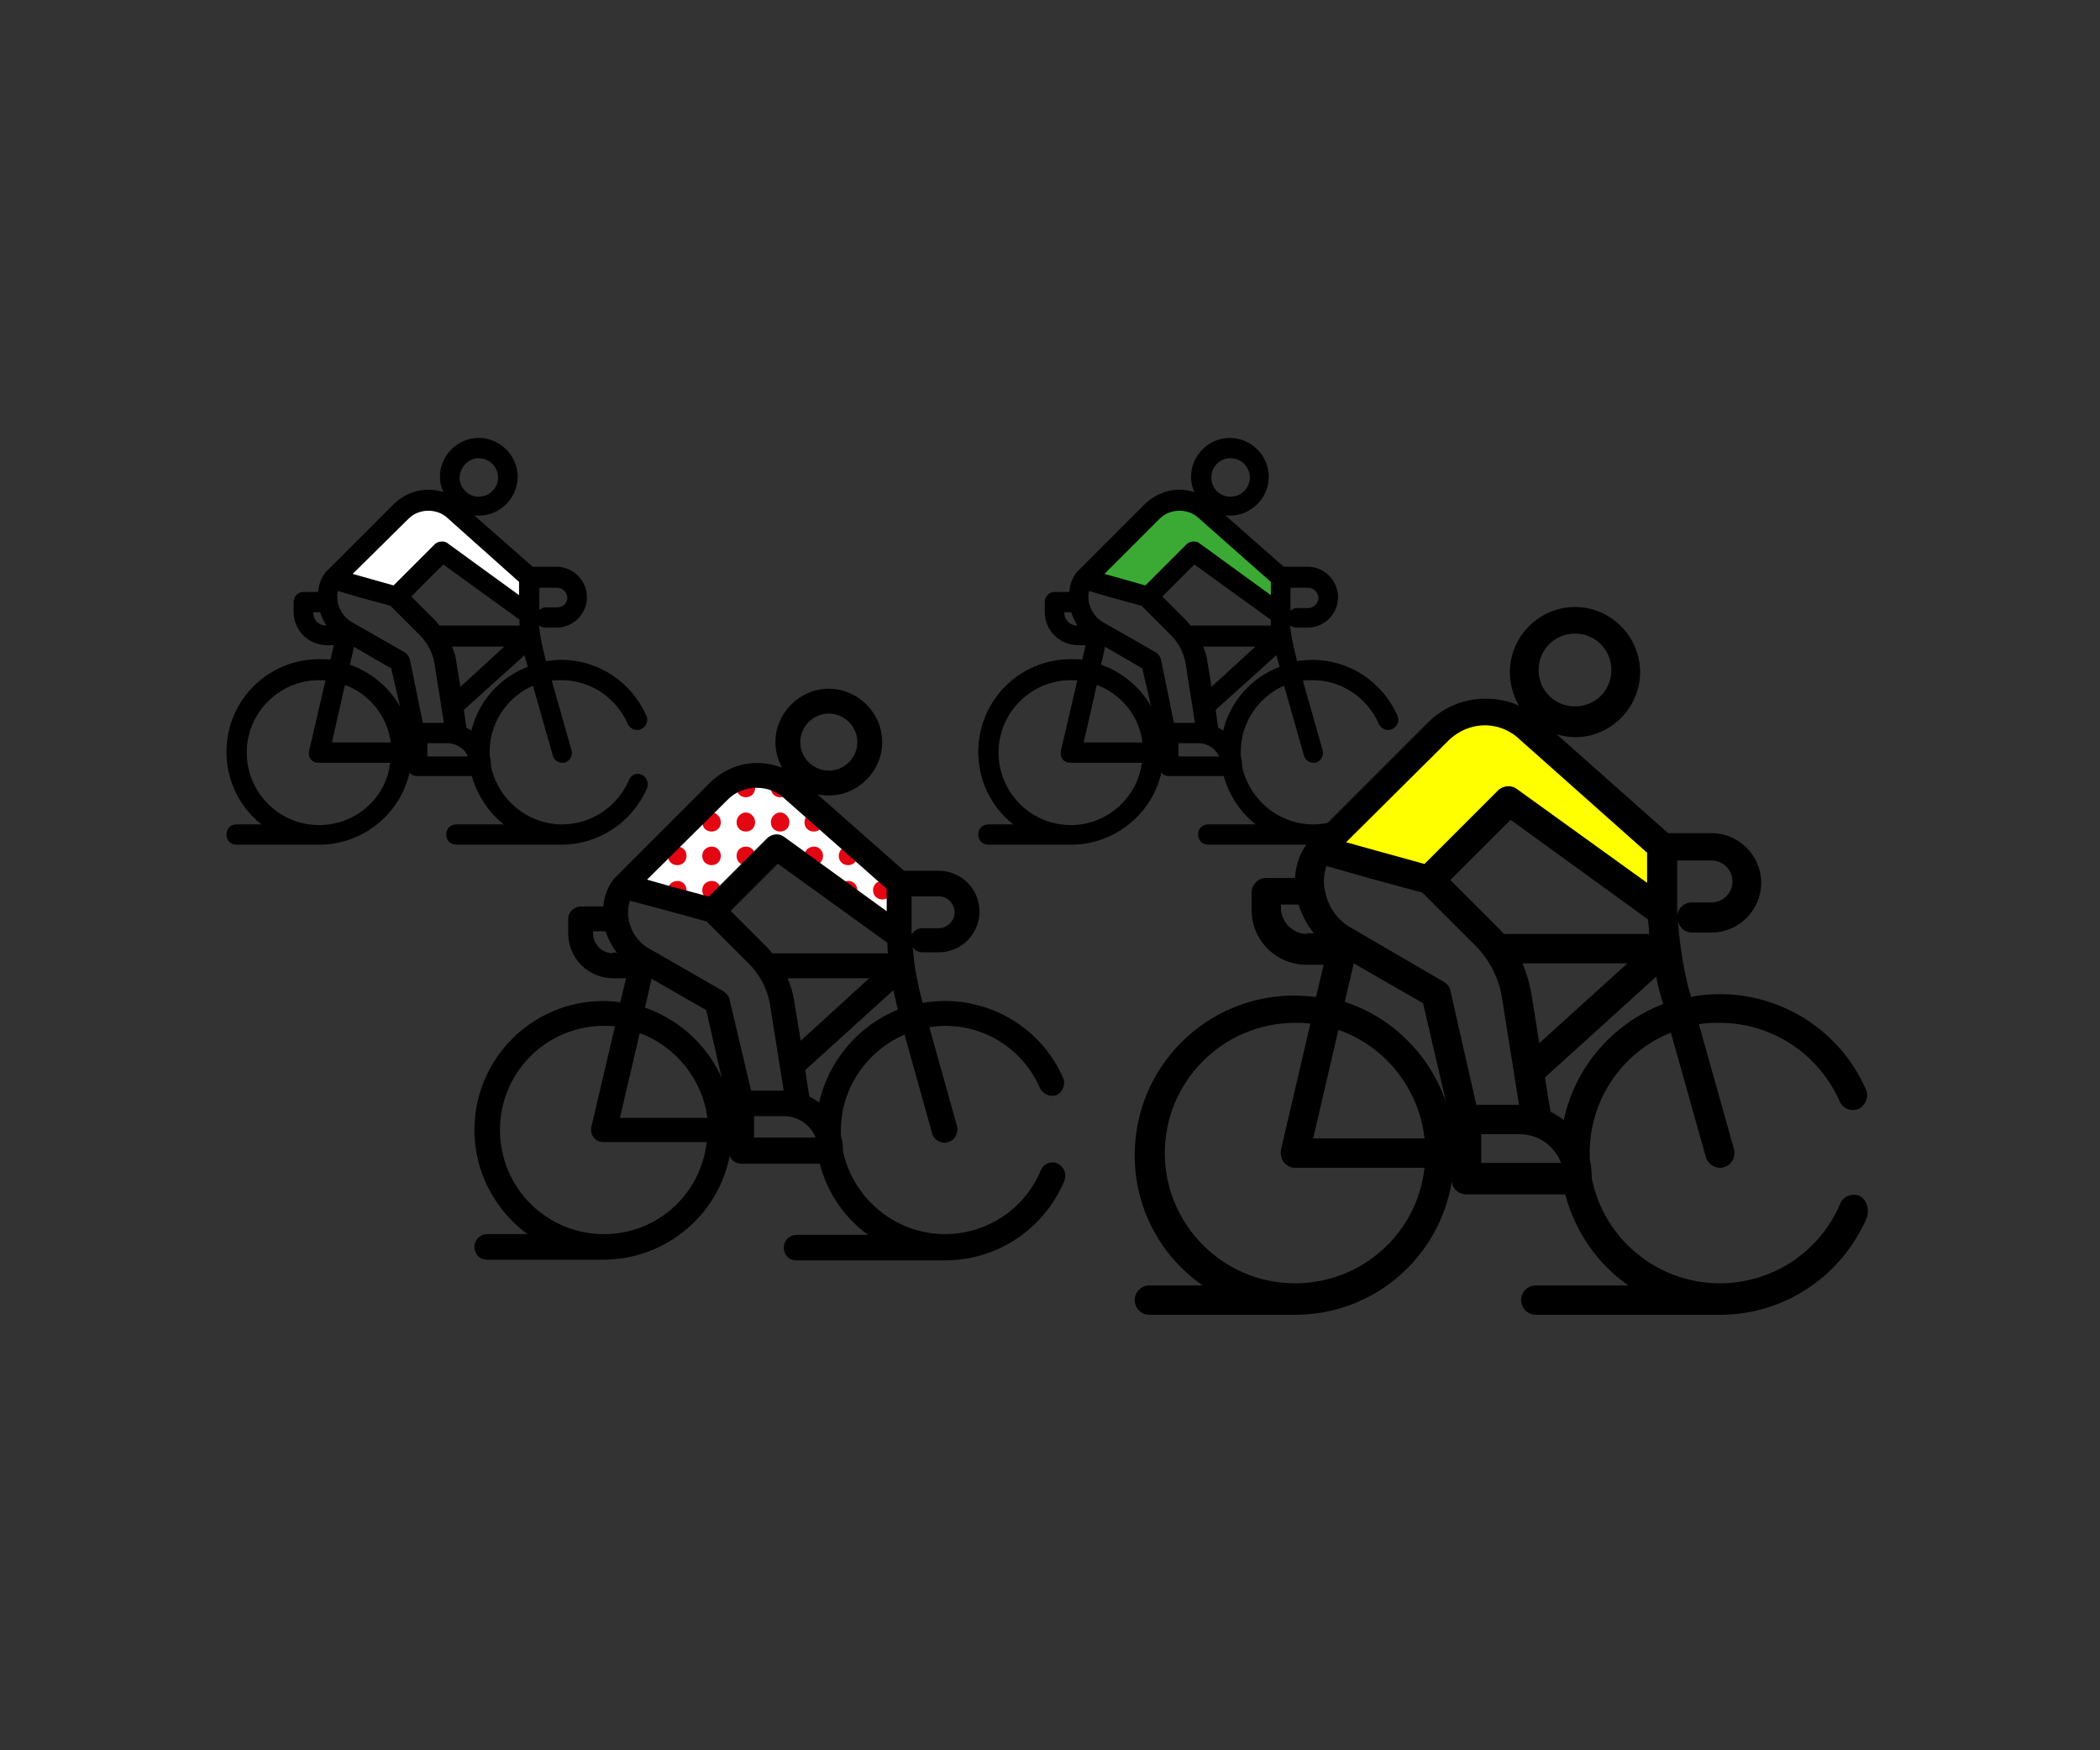 <?xml version="1.0" encoding="utf-8"?>
<!-- Generator: Adobe Illustrator 27.2.0, SVG Export Plug-In . SVG Version: 6.00 Build 0)  -->
<svg version="1.1" xmlns="http://www.w3.org/2000/svg" xmlns:xlink="http://www.w3.org/1999/xlink" x="0px" y="0px"
	 viewBox="0 0 300 250" style="enable-background:new 0 0 300 250;" xml:space="preserve">
<rect x="0" y="0" width="300" height="250" fill="#333333" stroke="none"/>
<style type="text/css">
	.st0{clip-path:url(#SVGID_00000055697992074046954870000001634383495542739096_);fill:#3AAA35;}
	.st1{fill:none;stroke:#000000;stroke-width:0.5;stroke-miterlimit:10;}
	.st2{clip-path:url(#SVGID_00000165943338904850413460000004707234473087266980_);fill:#FFFFFF;}
	.st3{clip-path:url(#SVGID_00000017478072445754173740000001080364894925450171_);fill:#FFFFFF;}
	.st4{clip-path:url(#SVGID_00000139981682401274514560000001943889384582123182_);fill:#E30613;}
	.st5{fill:none;stroke:#000000;stroke-width:0.25;stroke-miterlimit:10;}
	.st6{clip-path:url(#SVGID_00000072244211158363515150000008199840369731612039_);fill:#FFFF00;}
</style>
<g id="Layer_1">
</g>
<g id="_x3C_Layer_x3E_">
	<g>
		<defs>
			<path id="SVGID_1_" d="M166.8,72.1c-0.3,0.3-6.8,5.6-6.8,5.6l-4.1,4.9l-1.6,3l-4,0.7l0.5,4.1l4.4,0.7c0,0,2-0.7,2.5-0.3
				c0.5,0.3,5.9,3.3,6.4,3.5c0.5,0.2,2.5,12.5,2.5,12.8c0,0.3,1.9,2.3,2.8,2.5c0.9,0.2,6.3,0.5,6.3,0s-3.3-5.6-3.3-5.6l-0.7-6.3
				l-1-4.5l-1-1.9l-2-1.8l-1.6-1.8l-1.5-1l-0.8-1.3l5-3.6l1.5-2l7.8,4.8l4.4,3.1l0.5-5.6l-9.2-7.2l-3.6-2.6c0,0-1.4-0.1-2.5-0.1
				C167.3,71.9,166.9,72,166.8,72.1"/>
		</defs>
		<clipPath id="SVGID_00000122691382304381851470000011127068128351849877_">
			<use xlink:href="#SVGID_1_"  style="overflow:visible;"/>
		</clipPath>
		<path style="clip-path:url(#SVGID_00000122691382304381851470000011127068128351849877_);fill:#3AAA35;" d="M182.6,81.9
			c-0.3-0.2-10.5-9.4-10.9-9.7c-0.3-0.3-4.1-0.4-4.1-0.4l-6.3,3.9c0,0-7.1,6.6-6.1,6.9c1,0.3,8.7,2.5,8.7,2.5l6.3-6.6l12.8,9.1
			L182.6,81.9z"/>
	</g>
	<g>
		<defs>
			<path id="SVGID_00000062872216426252961730000000699578278848749199_" d="M166.8,72.1c-0.3,0.3-6.8,5.6-6.8,5.6l-4.1,4.9l-1.6,3
				l-4,0.7l0.5,4.1l4.4,0.7c0,0,2-0.7,2.5-0.3c0.5,0.3,5.9,3.3,6.4,3.5c0.5,0.2,2.5,12.5,2.5,12.8c0,0.3,1.9,2.3,2.8,2.5
				c0.9,0.2,6.3,0.5,6.3,0s-3.3-5.6-3.3-5.6l-0.7-6.3l-1-4.5l-1-1.9l-2-1.8l-1.6-1.8l-1.5-1l-0.8-1.3l5-3.6l1.5-2l7.8,4.8l4.4,3.1
				l0.5-5.6l-9.2-7.2l-3.6-2.6c0,0-1.4-0.1-2.5-0.1C167.3,71.9,166.9,72,166.8,72.1"/>
		</defs>
		<clipPath id="SVGID_00000154428236285385651340000014523792589118891436_">
			<use xlink:href="#SVGID_00000062872216426252961730000000699578278848749199_"  style="overflow:visible;"/>
		</clipPath>
	</g>
	<path d="M174.9,104.8c-0.3-0.3-0.7-0.5-1.1-0.7l-0.4-2.8l9.1-8.2c0.1,0.6,0.3,1.2,0.5,1.9l0.1,0.4
		C178.9,96.9,175.8,100.5,174.9,104.8 M168.1,108.3v-2.4h3.1c1.5,0,2.9,1,3.3,2.4H168.1z M165.6,94.2c-0.1-0.3-0.3-0.6-0.6-0.8
		l-7.7-4.4c-1-0.6-1.7-1.7-2-2.9c-0.1-0.7-0.1-1.4,0.1-2l3.4,1l4.4,1.2l4.3,4.3c1.1,1.1,1.8,2.5,2.1,4l1.4,8.9c0,0,0,0,0,0h-3.5
		L165.6,94.2z M157,95.1l0.7-3.1l5.7,3.3l1.9,8.1C164,99.5,160.9,96.4,157,95.1 M154.5,106.3l2-8.8c3.8,1.3,6.6,4.7,7,8.8H154.5z
		 M153,118.1c-5.9,0-10.6-4.8-10.6-10.6c0-5.9,4.8-10.6,10.6-10.6c0.4,0,0.8,0,1.2,0.1l-2.4,10.3c-0.1,0.4,0,0.7,0.2,1
		c0.2,0.3,0.6,0.4,0.9,0.4h10.5C162.9,113.9,158.4,118.1,153,118.1 M153.9,89.6c-1.2,0-2.1-0.9-2.1-2.1v-0.3h1.4
		c0.3,0.9,0.7,1.7,1.2,2.4H153.9z M165.5,73.9c0.8-0.8,1.9-1.2,3-1.2s2.2,0.4,3,1.2l10.3,9.1v2.5l-10.6-7.7
		c-0.2-0.2-0.5-0.2-0.7-0.2c-0.3,0-0.6,0.1-0.8,0.3l-6,6l-3.9-1.1l-2.5-0.7L165.5,73.9z M175.8,65.2c1.6,0,3,1.3,3,3
		c0,1.6-1.3,3-3,3s-3-1.3-3-3C172.8,66.5,174.1,65.2,175.8,65.2 M180.1,92l-7.2,6.6l-0.7-4.3c0,0,0,0,0,0c-0.1-0.8-0.4-1.5-0.7-2.2
		H180.1z M181.8,89.6H170c-0.2-0.2-0.4-0.4-0.6-0.7l-3.7-3.7l4.9-4.9l11.2,8.1C181.8,88.8,181.8,89.2,181.8,89.6 M184.1,83.7h2.8
		c0.9,0,1.7,0.8,1.7,1.7s-0.8,1.7-1.7,1.7h-1.6c-0.6,0-1.1,0.5-1.2,1.1c0-0.4,0-0.7,0-1.1V83.7z M198.9,110.9
		c-0.6-0.3-1.3,0-1.5,0.6c-1.7,3.9-5.5,6.5-9.8,6.5c-5.1,0-9.4-3.7-10.4-8.5c0,0,0,0,0-0.1c0-0.5-0.1-1-0.2-1.5c0-0.2,0-0.3,0-0.5
		c0-4.4,2.7-8.2,6.6-9.8l2.9,10.2c0.1,0.5,0.6,0.9,1.1,0.9c0.1,0,0.2,0,0.3,0c0.6-0.2,1-0.8,0.8-1.5L185.8,97
		c0.6-0.1,1.1-0.1,1.7-0.1c4.2,0,8,2.5,9.7,6.4c0.3,0.6,1,0.9,1.6,0.6c0.6-0.3,0.9-1,0.6-1.6c-2.1-4.7-6.7-7.8-11.9-7.8
		c-0.8,0-1.6,0.1-2.4,0.2l-0.1-0.4c-0.3-1.2-0.6-2.5-0.8-3.7c0,0,0,0,0,0c-0.1-0.7-0.2-1.4-0.2-2.2c0.1,0.5,0.6,1,1.2,1h1.6
		c2.2,0,4.1-1.8,4.1-4.1c0-2.2-1.8-4.1-4.1-4.1h-3.5l-9.1-8c0.5,0.1,1,0.2,1.5,0.2c2.9,0,5.3-2.4,5.3-5.3c0-2.9-2.4-5.3-5.3-5.3
		c-2.9,0-5.3,2.4-5.3,5.3c0,1,0.3,1.9,0.8,2.7c-0.8-0.4-1.8-0.6-2.7-0.6c-1.8,0-3.4,0.7-4.7,1.9l-9.7,9.7c0,0,0,0,0,0
		c0,0-0.1,0.1-0.1,0.1c0,0,0,0,0,0c0,0,0,0,0,0c-0.6,0.8-1,1.8-1,2.9h-2.3c-0.7,0-1.2,0.5-1.2,1.2v1.4c0,2.5,2,4.5,4.5,4.5h1.4
		l-0.6,2.6c-0.6-0.1-1.2-0.1-1.8-0.1c-7.2,0-13,5.8-13,13c0,4.4,2.2,8.3,5.5,10.6h-4.3c-0.7,0-1.2,0.5-1.2,1.2
		c0,0.7,0.5,1.2,1.2,1.2H153c6.4,0,11.8-4.7,12.8-10.8c0.1,0.6,0.6,1,1.2,1h8c0.8,3,2.6,5.6,5.1,7.4h-7.5c-0.7,0-1.2,0.5-1.2,1.2
		c0,0.7,0.5,1.2,1.2,1.2h15c5.2,0,9.9-3.1,12-7.9C199.8,111.9,199.5,111.2,198.9,110.9"/>
	<path class="st1" d="M174.9,104.8c-0.3-0.3-0.7-0.5-1.1-0.7l-0.4-2.8l9.1-8.2c0.1,0.6,0.3,1.2,0.5,1.9l0.1,0.4
		C178.9,96.9,175.8,100.5,174.9,104.8z M168.1,108.3v-2.4h3.1c1.5,0,2.9,1,3.3,2.4H168.1z M165.6,94.2c-0.1-0.3-0.3-0.6-0.6-0.8
		l-7.7-4.4c-1-0.6-1.7-1.7-2-2.9c-0.1-0.7-0.1-1.4,0.1-2l3.4,1l4.4,1.2l4.3,4.3c1.1,1.1,1.8,2.5,2.1,4l1.4,8.9c0,0,0,0,0,0h-3.5
		L165.6,94.2z M157,95.1l0.7-3.1l5.7,3.3l1.9,8.1C164,99.5,160.9,96.4,157,95.1z M154.5,106.3l2-8.8c3.8,1.3,6.6,4.7,7,8.8H154.5z
		 M153,118.1c-5.9,0-10.6-4.8-10.6-10.6c0-5.9,4.8-10.6,10.6-10.6c0.4,0,0.8,0,1.2,0.1l-2.4,10.3c-0.1,0.4,0,0.7,0.2,1
		c0.2,0.3,0.6,0.4,0.9,0.4h10.5C162.9,113.9,158.4,118.1,153,118.1z M153.9,89.6c-1.2,0-2.1-0.9-2.1-2.1v-0.3h1.4
		c0.3,0.9,0.7,1.7,1.2,2.4H153.9z M165.5,73.9c0.8-0.8,1.9-1.2,3-1.2s2.2,0.4,3,1.2l10.3,9.1v2.5l-10.6-7.7
		c-0.2-0.2-0.5-0.2-0.7-0.2c-0.3,0-0.6,0.1-0.8,0.3l-6,6l-3.9-1.1l-2.5-0.7L165.5,73.9z M175.8,65.2c1.6,0,3,1.3,3,3
		c0,1.6-1.3,3-3,3s-3-1.3-3-3C172.8,66.5,174.1,65.2,175.8,65.2z M180.1,92l-7.2,6.6l-0.7-4.3c0,0,0,0,0,0c-0.1-0.8-0.4-1.5-0.7-2.2
		H180.1z M181.8,89.6H170c-0.2-0.2-0.4-0.4-0.6-0.7l-3.7-3.7l4.9-4.9l11.2,8.1C181.8,88.8,181.8,89.2,181.8,89.6z M184.1,83.7h2.8
		c0.9,0,1.7,0.8,1.7,1.7s-0.8,1.7-1.7,1.7h-1.6c-0.6,0-1.1,0.5-1.2,1.1c0-0.4,0-0.7,0-1.1V83.7z M198.9,110.9
		c-0.6-0.3-1.3,0-1.5,0.6c-1.7,3.9-5.5,6.5-9.8,6.5c-5.1,0-9.4-3.7-10.4-8.5c0,0,0,0,0-0.1c0-0.5-0.1-1-0.2-1.5c0-0.2,0-0.3,0-0.5
		c0-4.4,2.7-8.2,6.6-9.8l2.9,10.2c0.1,0.5,0.6,0.9,1.1,0.9c0.1,0,0.2,0,0.3,0c0.6-0.2,1-0.8,0.8-1.5L185.8,97
		c0.6-0.1,1.1-0.1,1.7-0.1c4.2,0,8,2.5,9.7,6.4c0.3,0.6,1,0.9,1.6,0.6c0.6-0.3,0.9-1,0.6-1.6c-2.1-4.7-6.7-7.8-11.9-7.8
		c-0.8,0-1.6,0.1-2.4,0.2l-0.1-0.4c-0.3-1.2-0.6-2.5-0.8-3.7c0,0,0,0,0,0c-0.1-0.7-0.2-1.4-0.2-2.2c0.1,0.5,0.6,1,1.2,1h1.6
		c2.2,0,4.1-1.8,4.1-4.1c0-2.2-1.8-4.1-4.1-4.1h-3.5l-9.1-8c0.5,0.1,1,0.2,1.5,0.2c2.9,0,5.3-2.4,5.3-5.3c0-2.9-2.4-5.3-5.3-5.3
		c-2.9,0-5.3,2.4-5.3,5.3c0,1,0.3,1.9,0.8,2.7c-0.8-0.4-1.8-0.6-2.7-0.6c-1.8,0-3.4,0.7-4.7,1.9l-9.7,9.7c0,0,0,0,0,0
		c0,0-0.1,0.1-0.1,0.1c0,0,0,0,0,0c0,0,0,0,0,0c-0.6,0.8-1,1.8-1,2.9h-2.3c-0.7,0-1.2,0.5-1.2,1.2v1.4c0,2.5,2,4.5,4.5,4.5h1.4
		l-0.6,2.6c-0.6-0.1-1.2-0.1-1.8-0.1c-7.2,0-13,5.8-13,13c0,4.4,2.2,8.3,5.5,10.6h-4.3c-0.7,0-1.2,0.5-1.2,1.2
		c0,0.7,0.5,1.2,1.2,1.2H153c6.4,0,11.8-4.7,12.8-10.8c0.1,0.6,0.6,1,1.2,1h8c0.8,3,2.6,5.6,5.1,7.4h-7.5c-0.7,0-1.2,0.5-1.2,1.2
		c0,0.7,0.5,1.2,1.2,1.2h15c5.2,0,9.9-3.1,12-7.9C199.8,111.9,199.5,111.2,198.9,110.9z"/>
	<g>
		<defs>
			<path id="SVGID_00000010302319252987255900000005161676465081384333_" d="M59.4,72.1c-0.3,0.3-6.8,5.6-6.8,5.6l-4.1,4.9l-1.6,3
				l-4,0.7l0.5,4.1l4.4,0.7c0,0,2-0.7,2.5-0.3c0.5,0.3,5.9,3.3,6.4,3.5c0.5,0.2,2.5,12.5,2.5,12.8c0,0.3,1.9,2.3,2.8,2.5
				c0.9,0.2,6.3,0.5,6.3,0s-3.3-5.6-3.3-5.6l-0.7-6.3l-1-4.5l-1-1.9l-2-1.8l-1.6-1.8l-1.5-1l-0.8-1.3l5-3.6l1.5-2l7.8,4.8l4.4,3.1
				l0.5-5.6l-9.2-7.2l-3.6-2.6c0,0-1.4-0.1-2.5-0.1C59.9,71.9,59.5,72,59.4,72.1"/>
		</defs>
		<clipPath id="SVGID_00000105392395823554928380000009685786827345655962_">
			<use xlink:href="#SVGID_00000010302319252987255900000005161676465081384333_"  style="overflow:visible;"/>
		</clipPath>
		<path style="clip-path:url(#SVGID_00000105392395823554928380000009685786827345655962_);fill:#FFFFFF;" d="M75.2,81.9
			c-0.3-0.2-10.5-9.4-10.9-9.7c-0.3-0.3-4.1-0.4-4.1-0.4L54,75.7c0,0-7.1,6.6-6.1,6.9c1,0.3,8.7,2.5,8.7,2.5l6.3-6.6l12.8,9.1
			L75.2,81.9z"/>
	</g>
	<g>
		<defs>
			<path id="SVGID_00000070805771835146028550000018405102512366491311_" d="M59.4,72.1c-0.3,0.3-6.8,5.6-6.8,5.6l-4.1,4.9l-1.6,3
				l-4,0.7l0.5,4.1l4.4,0.7c0,0,2-0.7,2.5-0.3c0.5,0.3,5.9,3.3,6.4,3.5c0.5,0.2,2.5,12.5,2.5,12.8c0,0.3,1.9,2.3,2.8,2.5
				c0.9,0.2,6.3,0.5,6.3,0s-3.3-5.6-3.3-5.6l-0.7-6.3l-1-4.5l-1-1.9l-2-1.8l-1.6-1.8l-1.5-1l-0.8-1.3l5-3.6l1.5-2l7.8,4.8l4.4,3.1
				l0.5-5.6l-9.2-7.2l-3.6-2.6c0,0-1.4-0.1-2.5-0.1C59.9,71.9,59.5,72,59.4,72.1"/>
		</defs>
		<clipPath id="SVGID_00000047742295703846911710000011653445348237923471_">
			<use xlink:href="#SVGID_00000070805771835146028550000018405102512366491311_"  style="overflow:visible;"/>
		</clipPath>
	</g>
	<path d="M67.5,104.8c-0.3-0.3-0.7-0.5-1.1-0.7l-0.4-2.8l9.1-8.2c0.1,0.6,0.3,1.2,0.5,1.9l0.1,0.4C71.5,96.9,68.4,100.5,67.5,104.8
		 M60.8,108.3v-2.4h3.1c1.5,0,2.9,1,3.3,2.4H60.8z M58.3,94.2c-0.1-0.3-0.3-0.6-0.6-0.8l-7.7-4.4c-1-0.6-1.7-1.7-2-2.9
		c-0.1-0.7-0.1-1.4,0.1-2l3.4,1l4.4,1.2l4.3,4.3c1.1,1.1,1.8,2.5,2.1,4l1.4,8.9c0,0,0,0,0,0h-3.5L58.3,94.2z M49.7,95.1l0.7-3.1
		l5.7,3.3l1.9,8.1C56.7,99.5,53.6,96.4,49.7,95.1 M47.1,106.3l2-8.8c3.8,1.3,6.6,4.7,7,8.8H47.1z M45.6,118.1
		c-5.9,0-10.6-4.8-10.6-10.6c0-5.9,4.8-10.6,10.6-10.6c0.4,0,0.8,0,1.2,0.1l-2.4,10.3c-0.1,0.4,0,0.7,0.2,1c0.2,0.3,0.6,0.4,0.9,0.4
		h10.5C55.6,113.9,51.1,118.1,45.6,118.1 M46.6,89.6c-1.2,0-2.1-0.9-2.1-2.1v-0.3h1.4c0.3,0.9,0.7,1.7,1.2,2.4H46.6z M58.2,73.9
		c0.8-0.8,1.9-1.2,3-1.2s2.2,0.4,3,1.2L74.4,83v2.5l-10.6-7.7c-0.2-0.2-0.5-0.2-0.7-0.2c-0.3,0-0.6,0.1-0.8,0.3l-6,6l-3.9-1.1
		l-2.5-0.7L58.2,73.9z M68.4,65.2c1.6,0,3,1.3,3,3c0,1.6-1.3,3-3,3c-1.6,0-3-1.3-3-3C65.5,66.5,66.8,65.2,68.4,65.2 M72.8,92
		l-7.2,6.6l-0.7-4.3c0,0,0,0,0,0c-0.1-0.8-0.4-1.5-0.7-2.2H72.8z M74.5,89.6H62.7c-0.2-0.2-0.4-0.4-0.6-0.7l-3.7-3.7l4.9-4.9
		l11.2,8.1C74.4,88.8,74.5,89.2,74.5,89.6 M76.8,83.7h2.8c0.9,0,1.7,0.8,1.7,1.7S80.5,87,79.6,87H78c-0.6,0-1.1,0.5-1.2,1.1
		c0-0.4,0-0.7,0-1.1V83.7z M91.6,110.9c-0.6-0.3-1.3,0-1.5,0.6c-1.7,3.9-5.5,6.5-9.8,6.5c-5.1,0-9.4-3.7-10.4-8.5c0,0,0,0,0-0.1
		c0-0.5-0.1-1-0.2-1.5c0-0.2,0-0.3,0-0.5c0-4.4,2.7-8.2,6.6-9.8l2.9,10.2c0.1,0.5,0.6,0.9,1.1,0.9c0.1,0,0.2,0,0.3,0
		c0.6-0.2,1-0.8,0.8-1.5L78.5,97c0.6-0.1,1.1-0.1,1.7-0.1c4.2,0,8,2.5,9.7,6.4c0.3,0.6,1,0.9,1.6,0.6c0.6-0.3,0.9-1,0.6-1.6
		c-2.1-4.7-6.7-7.8-11.9-7.8c-0.8,0-1.6,0.1-2.4,0.2l-0.1-0.4c-0.3-1.2-0.6-2.5-0.8-3.7c0,0,0,0,0,0c-0.1-0.7-0.2-1.4-0.2-2.2
		c0.1,0.5,0.6,1,1.2,1h1.6c2.2,0,4.1-1.8,4.1-4.1c0-2.2-1.8-4.1-4.1-4.1H76l-9.1-8c0.5,0.1,1,0.2,1.5,0.2c2.9,0,5.3-2.4,5.3-5.3
		c0-2.9-2.4-5.3-5.3-5.3c-2.9,0-5.3,2.4-5.3,5.3c0,1,0.3,1.9,0.8,2.7c-0.8-0.4-1.8-0.6-2.7-0.6c-1.8,0-3.4,0.7-4.7,1.9l-9.7,9.7
		c0,0,0,0,0,0c0,0-0.1,0.1-0.1,0.1c0,0,0,0,0,0c0,0,0,0,0,0c-0.6,0.8-1,1.8-1,2.9h-2.3c-0.7,0-1.2,0.5-1.2,1.2v1.4
		c0,2.5,2,4.5,4.5,4.5H48l-0.6,2.6c-0.6-0.1-1.2-0.1-1.8-0.1c-7.2,0-13,5.8-13,13c0,4.4,2.2,8.3,5.5,10.6h-4.3
		c-0.7,0-1.2,0.5-1.2,1.2c0,0.7,0.5,1.2,1.2,1.2h11.8c6.4,0,11.8-4.7,12.8-10.8c0.1,0.6,0.6,1,1.2,1h8c0.8,3,2.6,5.6,5.1,7.4h-7.5
		c-0.7,0-1.2,0.5-1.2,1.2c0,0.7,0.5,1.2,1.2,1.2h15c5.2,0,9.9-3.1,12-7.9C92.4,111.9,92.2,111.2,91.6,110.9"/>
	<path class="st1" d="M67.5,104.8c-0.3-0.3-0.7-0.5-1.1-0.7l-0.4-2.8l9.1-8.2c0.1,0.6,0.3,1.2,0.5,1.9l0.1,0.4
		C71.5,96.9,68.4,100.5,67.5,104.8z M60.8,108.3v-2.4h3.1c1.5,0,2.9,1,3.3,2.4H60.8z M58.3,94.2c-0.1-0.3-0.3-0.6-0.6-0.8l-7.7-4.4
		c-1-0.6-1.7-1.7-2-2.9c-0.1-0.7-0.1-1.4,0.1-2l3.4,1l4.4,1.2l4.3,4.3c1.1,1.1,1.8,2.5,2.1,4l1.4,8.9c0,0,0,0,0,0h-3.5L58.3,94.2z
		 M49.7,95.1l0.7-3.1l5.7,3.3l1.9,8.1C56.7,99.5,53.6,96.4,49.7,95.1z M47.1,106.3l2-8.8c3.8,1.3,6.6,4.7,7,8.8H47.1z M45.6,118.1
		c-5.9,0-10.6-4.8-10.6-10.6c0-5.9,4.8-10.6,10.6-10.6c0.4,0,0.8,0,1.2,0.1l-2.4,10.3c-0.1,0.4,0,0.7,0.2,1c0.2,0.3,0.6,0.4,0.9,0.4
		h10.5C55.6,113.9,51.1,118.1,45.6,118.1z M46.6,89.6c-1.2,0-2.1-0.9-2.1-2.1v-0.3h1.4c0.3,0.9,0.7,1.7,1.2,2.4H46.6z M58.2,73.9
		c0.8-0.8,1.9-1.2,3-1.2s2.2,0.4,3,1.2L74.4,83v2.5l-10.6-7.7c-0.2-0.2-0.5-0.2-0.7-0.2c-0.3,0-0.6,0.1-0.8,0.3l-6,6l-3.9-1.1
		l-2.5-0.7L58.2,73.9z M68.4,65.2c1.6,0,3,1.3,3,3c0,1.6-1.3,3-3,3c-1.6,0-3-1.3-3-3C65.5,66.5,66.8,65.2,68.4,65.2z M72.8,92
		l-7.2,6.6l-0.7-4.3c0,0,0,0,0,0c-0.1-0.8-0.4-1.5-0.7-2.2H72.8z M74.5,89.6H62.7c-0.2-0.2-0.4-0.4-0.6-0.7l-3.7-3.7l4.9-4.9
		l11.2,8.1C74.4,88.8,74.5,89.2,74.5,89.6z M76.8,83.7h2.8c0.9,0,1.7,0.8,1.7,1.7S80.5,87,79.6,87H78c-0.6,0-1.1,0.5-1.2,1.1
		c0-0.4,0-0.7,0-1.1V83.7z M91.6,110.9c-0.6-0.3-1.3,0-1.5,0.6c-1.7,3.9-5.5,6.5-9.8,6.5c-5.1,0-9.4-3.7-10.4-8.5c0,0,0,0,0-0.1
		c0-0.5-0.1-1-0.2-1.5c0-0.2,0-0.3,0-0.5c0-4.4,2.7-8.2,6.6-9.8l2.9,10.2c0.1,0.5,0.6,0.9,1.1,0.9c0.1,0,0.2,0,0.3,0
		c0.6-0.2,1-0.8,0.8-1.5L78.5,97c0.6-0.1,1.1-0.1,1.7-0.1c4.2,0,8,2.5,9.7,6.4c0.3,0.6,1,0.9,1.6,0.6c0.6-0.3,0.9-1,0.6-1.6
		c-2.1-4.7-6.7-7.8-11.9-7.8c-0.8,0-1.6,0.1-2.4,0.2l-0.1-0.4c-0.3-1.2-0.6-2.5-0.8-3.7c0,0,0,0,0,0c-0.1-0.7-0.2-1.4-0.2-2.2
		c0.1,0.5,0.6,1,1.2,1h1.6c2.2,0,4.1-1.8,4.1-4.1c0-2.2-1.8-4.1-4.1-4.1H76l-9.1-8c0.5,0.1,1,0.2,1.5,0.2c2.9,0,5.3-2.4,5.3-5.3
		c0-2.9-2.4-5.3-5.3-5.3c-2.9,0-5.3,2.4-5.3,5.3c0,1,0.3,1.9,0.8,2.7c-0.8-0.4-1.8-0.6-2.7-0.6c-1.8,0-3.4,0.7-4.7,1.9l-9.7,9.7
		c0,0,0,0,0,0c0,0-0.1,0.1-0.1,0.1c0,0,0,0,0,0c0,0,0,0,0,0c-0.6,0.8-1,1.8-1,2.9h-2.3c-0.7,0-1.2,0.5-1.2,1.2v1.4
		c0,2.5,2,4.5,4.5,4.5H48l-0.6,2.6c-0.6-0.1-1.2-0.1-1.8-0.1c-7.2,0-13,5.8-13,13c0,4.4,2.2,8.3,5.5,10.6h-4.3
		c-0.7,0-1.2,0.5-1.2,1.2c0,0.7,0.5,1.2,1.2,1.2h11.8c6.4,0,11.8-4.7,12.8-10.8c0.1,0.6,0.6,1,1.2,1h8c0.8,3,2.6,5.6,5.1,7.4h-7.5
		c-0.7,0-1.2,0.5-1.2,1.2c0,0.7,0.5,1.2,1.2,1.2h15c5.2,0,9.9-3.1,12-7.9C92.4,111.9,92.2,111.2,91.6,110.9z"/>
	<g>
		<defs>
			<path id="SVGID_00000175312259290671747200000004126924497457357199_" d="M105.7,111.5c-0.5,0.5-9.5,7.9-9.5,7.9l-5.8,7l-2.3,4.2
				l-5.6,0.9l0.7,5.8l6.3,0.9c0,0,2.8-0.9,3.5-0.5c0.7,0.5,8.4,4.6,9.1,4.9c0.7,0.2,3.5,17.7,3.5,18.1c0,0.5,2.7,3.3,3.9,3.5
				c1.2,0.2,8.8,0.7,8.8,0c0-0.7-4.6-7.9-4.6-7.9l-0.9-8.8l-1.4-6.4l-1.4-2.7l-2.8-2.6l-2.3-2.6l-2.1-1.4l-1.2-1.9l7-5.1l2.1-2.8
				l11.1,6.7l6.3,4.4l0.7-7.9l-13-10.2l-5-3.7c0,0-2-0.2-3.5-0.2C106.5,111.3,105.8,111.4,105.7,111.5"/>
		</defs>
		<clipPath id="SVGID_00000070079926374712178480000003259290785842791607_">
			<use xlink:href="#SVGID_00000175312259290671747200000004126924497457357199_"  style="overflow:visible;"/>
		</clipPath>
		<path style="clip-path:url(#SVGID_00000070079926374712178480000003259290785842791607_);fill:#FFFFFF;" d="M128,125.5
			c-0.5-0.2-14.9-13.3-15.3-13.7c-0.5-0.4-5.8-0.6-5.8-0.6l-8.8,5.4c0,0-10,9.3-8.6,9.8c1.4,0.5,12.3,3.5,12.3,3.5l8.9-9.3l18,12.8
			L128,125.5z"/>
	</g>
	<g>
		<defs>
			<path id="SVGID_00000167388390041224062590000012570559519162042263_" d="M106.6,111.3l-2.6,1.6c-2.7,2.3-7.9,6.5-7.9,6.5l-5.8,7
				l-0.1,0.2c2.9,0.9,11.5,3.2,11.5,3.2l8.9-9.3l17.4,12.4l0.3-3.5l-0.3-4c-0.2-0.1-2.8-2.4-5.8-5.1l-6.5-5.1l-5-3.7
				c0,0-2-0.2-3.5-0.2C107,111.3,106.8,111.3,106.6,111.3"/>
		</defs>
		<clipPath id="SVGID_00000023260407985130665620000004220023631346127505_">
			<use xlink:href="#SVGID_00000167388390041224062590000012570559519162042263_"  style="overflow:visible;"/>
		</clipPath>
		<path style="clip-path:url(#SVGID_00000023260407985130665620000004220023631346127505_);fill:#E30613;" d="M92.9,111.6
			c0.5,0.5,0.5,1.4,0,1.9c-0.5,0.5-1.4,0.5-1.9,0c-0.5-0.5-0.5-1.4,0-1.9C91.5,111.1,92.4,111.1,92.9,111.6"/>
		<path style="clip-path:url(#SVGID_00000023260407985130665620000004220023631346127505_);fill:#E30613;" d="M88,111.6
			c0.5,0.5,0.5,1.4,0,1.9c-0.5,0.5-1.4,0.5-1.9,0s-0.5-1.4,0-1.9C86.6,111.1,87.5,111.1,88,111.6"/>
		<path style="clip-path:url(#SVGID_00000023260407985130665620000004220023631346127505_);fill:#E30613;" d="M97.7,111.6
			c0.5,0.5,0.5,1.4,0,1.9c-0.5,0.5-1.4,0.5-1.9,0s-0.5-1.4,0-1.9C96.4,111.1,97.2,111.1,97.7,111.6"/>
		<path style="clip-path:url(#SVGID_00000023260407985130665620000004220023631346127505_);fill:#E30613;" d="M102.6,111.6
			c0.5,0.5,0.5,1.4,0,1.9c-0.5,0.5-1.4,0.5-1.9,0c-0.5-0.5-0.5-1.4,0-1.9C101.3,111.1,102.1,111.1,102.6,111.6"/>
		<path style="clip-path:url(#SVGID_00000023260407985130665620000004220023631346127505_);fill:#E30613;" d="M112.4,111.6
			c0.5,0.5,0.5,1.4,0,1.9c-0.5,0.5-1.4,0.5-1.9,0c-0.5-0.5-0.5-1.4,0-1.9C111,111.1,111.9,111.1,112.4,111.6"/>
		<path style="clip-path:url(#SVGID_00000023260407985130665620000004220023631346127505_);fill:#E30613;" d="M107.5,111.6
			c0.5,0.5,0.5,1.4,0,1.9c-0.5,0.5-1.4,0.5-1.9,0c-0.5-0.5-0.5-1.4,0-1.9C106.1,111.1,107,111.1,107.5,111.6"/>
		<path style="clip-path:url(#SVGID_00000023260407985130665620000004220023631346127505_);fill:#E30613;" d="M117.2,111.6
			c0.5,0.5,0.5,1.4,0,1.9c-0.5,0.5-1.4,0.5-1.9,0c-0.5-0.5-0.5-1.4,0-1.9C115.9,111.1,116.7,111.1,117.2,111.6"/>
		<path style="clip-path:url(#SVGID_00000023260407985130665620000004220023631346127505_);fill:#E30613;" d="M122.1,111.6
			c0.5,0.5,0.5,1.4,0,1.9c-0.5,0.5-1.4,0.5-1.9,0c-0.5-0.5-0.5-1.4,0-1.9C120.8,111.1,121.6,111.1,122.1,111.6"/>
		<path style="clip-path:url(#SVGID_00000023260407985130665620000004220023631346127505_);fill:#E30613;" d="M127,111.6
			c0.5,0.5,0.5,1.4,0,1.9c-0.5,0.5-1.4,0.5-1.9,0c-0.5-0.5-0.5-1.4,0-1.9C125.6,111.1,126.5,111.1,127,111.6"/>
		<path style="clip-path:url(#SVGID_00000023260407985130665620000004220023631346127505_);fill:#E30613;" d="M131.9,111.6
			c0.5,0.5,0.5,1.4,0,1.9c-0.5,0.5-1.4,0.5-1.9,0c-0.5-0.5-0.5-1.4,0-1.9C130.5,111.1,131.4,111.1,131.9,111.6"/>
		<path style="clip-path:url(#SVGID_00000023260407985130665620000004220023631346127505_);fill:#E30613;" d="M92.9,116.5
			c0.5,0.5,0.5,1.4,0,1.9c-0.5,0.5-1.4,0.5-1.9,0c-0.5-0.5-0.5-1.4,0-1.9C91.5,115.9,92.4,115.9,92.9,116.5"/>
		<path style="clip-path:url(#SVGID_00000023260407985130665620000004220023631346127505_);fill:#E30613;" d="M88,116.5
			c0.5,0.5,0.5,1.4,0,1.9c-0.5,0.5-1.4,0.5-1.9,0s-0.5-1.4,0-1.9C86.6,115.9,87.5,115.9,88,116.5"/>
		<path style="clip-path:url(#SVGID_00000023260407985130665620000004220023631346127505_);fill:#E30613;" d="M97.7,116.5
			c0.5,0.5,0.5,1.4,0,1.9c-0.5,0.5-1.4,0.5-1.9,0s-0.5-1.4,0-1.9C96.4,115.9,97.2,115.9,97.7,116.5"/>
		<path style="clip-path:url(#SVGID_00000023260407985130665620000004220023631346127505_);fill:#E30613;" d="M102.6,116.5
			c0.5,0.5,0.5,1.4,0,1.9c-0.5,0.5-1.4,0.5-1.9,0c-0.5-0.5-0.5-1.4,0-1.9C101.3,115.9,102.1,115.9,102.6,116.5"/>
		<path style="clip-path:url(#SVGID_00000023260407985130665620000004220023631346127505_);fill:#E30613;" d="M112.4,116.5
			c0.5,0.5,0.5,1.4,0,1.9c-0.5,0.5-1.4,0.5-1.9,0c-0.5-0.5-0.5-1.4,0-1.9C111,115.9,111.9,115.9,112.4,116.5"/>
		<path style="clip-path:url(#SVGID_00000023260407985130665620000004220023631346127505_);fill:#E30613;" d="M107.5,116.5
			c0.5,0.5,0.5,1.4,0,1.9c-0.5,0.5-1.4,0.5-1.9,0c-0.5-0.5-0.5-1.4,0-1.9C106.1,115.9,107,115.9,107.5,116.5"/>
		<path style="clip-path:url(#SVGID_00000023260407985130665620000004220023631346127505_);fill:#E30613;" d="M117.2,116.5
			c0.5,0.5,0.5,1.4,0,1.9c-0.5,0.5-1.4,0.5-1.9,0c-0.5-0.5-0.5-1.4,0-1.9C115.9,115.9,116.7,115.9,117.2,116.5"/>
		<path style="clip-path:url(#SVGID_00000023260407985130665620000004220023631346127505_);fill:#E30613;" d="M122.1,116.5
			c0.5,0.5,0.5,1.4,0,1.9c-0.5,0.5-1.4,0.5-1.9,0c-0.5-0.5-0.5-1.4,0-1.9C120.8,115.9,121.6,115.9,122.1,116.5"/>
		<path style="clip-path:url(#SVGID_00000023260407985130665620000004220023631346127505_);fill:#E30613;" d="M127,116.5
			c0.5,0.5,0.5,1.4,0,1.9c-0.5,0.5-1.4,0.5-1.9,0c-0.5-0.5-0.5-1.4,0-1.9C125.6,115.9,126.5,115.9,127,116.5"/>
		<path style="clip-path:url(#SVGID_00000023260407985130665620000004220023631346127505_);fill:#E30613;" d="M131.9,116.5
			c0.5,0.5,0.5,1.4,0,1.9c-0.5,0.5-1.4,0.5-1.9,0c-0.5-0.5-0.5-1.4,0-1.9C130.5,115.9,131.4,115.9,131.9,116.5"/>
		<path style="clip-path:url(#SVGID_00000023260407985130665620000004220023631346127505_);fill:#E30613;" d="M92.9,121.3
			c0.5,0.5,0.5,1.4,0,1.9c-0.5,0.5-1.4,0.5-1.9,0c-0.5-0.5-0.5-1.4,0-1.9C91.5,120.8,92.4,120.8,92.9,121.3"/>
		<path style="clip-path:url(#SVGID_00000023260407985130665620000004220023631346127505_);fill:#E30613;" d="M88,121.3
			c0.5,0.5,0.5,1.4,0,1.9c-0.5,0.5-1.4,0.5-1.9,0s-0.5-1.4,0-1.9C86.6,120.8,87.5,120.8,88,121.3"/>
		<path style="clip-path:url(#SVGID_00000023260407985130665620000004220023631346127505_);fill:#E30613;" d="M97.7,121.3
			c0.5,0.5,0.5,1.4,0,1.9c-0.5,0.5-1.4,0.5-1.9,0s-0.5-1.4,0-1.9C96.4,120.8,97.2,120.8,97.7,121.3"/>
		<path style="clip-path:url(#SVGID_00000023260407985130665620000004220023631346127505_);fill:#E30613;" d="M102.6,121.3
			c0.5,0.5,0.5,1.4,0,1.9c-0.5,0.5-1.4,0.5-1.9,0c-0.5-0.5-0.5-1.4,0-1.9C101.3,120.8,102.1,120.8,102.6,121.3"/>
		<path style="clip-path:url(#SVGID_00000023260407985130665620000004220023631346127505_);fill:#E30613;" d="M112.4,121.3
			c0.5,0.5,0.5,1.4,0,1.9c-0.5,0.5-1.4,0.5-1.9,0c-0.5-0.5-0.5-1.4,0-1.9C111,120.8,111.9,120.8,112.4,121.3"/>
		<path style="clip-path:url(#SVGID_00000023260407985130665620000004220023631346127505_);fill:#E30613;" d="M107.5,121.3
			c0.5,0.5,0.5,1.4,0,1.9c-0.5,0.5-1.4,0.5-1.9,0c-0.5-0.5-0.5-1.4,0-1.9C106.1,120.8,107,120.8,107.5,121.3"/>
		<path style="clip-path:url(#SVGID_00000023260407985130665620000004220023631346127505_);fill:#E30613;" d="M117.2,121.3
			c0.5,0.5,0.5,1.4,0,1.9c-0.5,0.5-1.4,0.5-1.9,0c-0.5-0.5-0.5-1.4,0-1.9C115.9,120.8,116.7,120.8,117.2,121.3"/>
		<path style="clip-path:url(#SVGID_00000023260407985130665620000004220023631346127505_);fill:#E30613;" d="M122.1,121.3
			c0.5,0.5,0.5,1.4,0,1.9c-0.5,0.5-1.4,0.5-1.9,0c-0.5-0.5-0.5-1.4,0-1.9C120.8,120.8,121.6,120.8,122.1,121.3"/>
		<path style="clip-path:url(#SVGID_00000023260407985130665620000004220023631346127505_);fill:#E30613;" d="M127,121.3
			c0.5,0.5,0.5,1.4,0,1.9c-0.5,0.5-1.4,0.5-1.9,0c-0.5-0.5-0.5-1.4,0-1.9C125.6,120.8,126.5,120.8,127,121.3"/>
		<path style="clip-path:url(#SVGID_00000023260407985130665620000004220023631346127505_);fill:#E30613;" d="M131.9,121.3
			c0.5,0.5,0.5,1.4,0,1.9c-0.5,0.5-1.4,0.5-1.9,0c-0.5-0.5-0.5-1.4,0-1.9C130.5,120.8,131.4,120.8,131.9,121.3"/>
		<path style="clip-path:url(#SVGID_00000023260407985130665620000004220023631346127505_);fill:#E30613;" d="M92.9,126.2
			c0.5,0.5,0.5,1.4,0,1.9c-0.5,0.5-1.4,0.5-1.9,0c-0.5-0.5-0.5-1.4,0-1.9C91.5,125.7,92.4,125.7,92.9,126.2"/>
		<path style="clip-path:url(#SVGID_00000023260407985130665620000004220023631346127505_);fill:#E30613;" d="M88,126.2
			c0.5,0.5,0.5,1.4,0,1.9c-0.5,0.5-1.4,0.5-1.9,0c-0.5-0.5-0.5-1.4,0-1.9C86.6,125.7,87.5,125.7,88,126.2"/>
		<path style="clip-path:url(#SVGID_00000023260407985130665620000004220023631346127505_);fill:#E30613;" d="M97.7,126.2
			c0.5,0.5,0.5,1.4,0,1.9c-0.5,0.5-1.4,0.5-1.9,0c-0.5-0.5-0.5-1.4,0-1.9C96.4,125.7,97.2,125.7,97.7,126.2"/>
		<path style="clip-path:url(#SVGID_00000023260407985130665620000004220023631346127505_);fill:#E30613;" d="M102.6,126.2
			c0.5,0.5,0.5,1.4,0,1.9c-0.5,0.5-1.4,0.5-1.9,0c-0.5-0.5-0.5-1.4,0-1.9C101.3,125.7,102.1,125.7,102.6,126.2"/>
		<path style="clip-path:url(#SVGID_00000023260407985130665620000004220023631346127505_);fill:#E30613;" d="M112.4,126.2
			c0.5,0.5,0.5,1.4,0,1.9c-0.5,0.5-1.4,0.5-1.9,0c-0.5-0.5-0.5-1.4,0-1.9C111,125.7,111.9,125.7,112.4,126.2"/>
		<path style="clip-path:url(#SVGID_00000023260407985130665620000004220023631346127505_);fill:#E30613;" d="M107.5,126.2
			c0.5,0.5,0.5,1.4,0,1.9c-0.5,0.5-1.4,0.5-1.9,0c-0.5-0.5-0.5-1.4,0-1.9C106.1,125.7,107,125.7,107.5,126.2"/>
		<path style="clip-path:url(#SVGID_00000023260407985130665620000004220023631346127505_);fill:#E30613;" d="M117.2,126.2
			c0.5,0.5,0.5,1.4,0,1.9c-0.5,0.5-1.4,0.5-1.9,0c-0.5-0.5-0.5-1.4,0-1.9C115.9,125.7,116.7,125.7,117.2,126.2"/>
		<path style="clip-path:url(#SVGID_00000023260407985130665620000004220023631346127505_);fill:#E30613;" d="M122.1,126.2
			c0.5,0.5,0.5,1.4,0,1.9c-0.5,0.5-1.4,0.5-1.9,0c-0.5-0.5-0.5-1.4,0-1.9C120.8,125.7,121.6,125.7,122.1,126.2"/>
		<path style="clip-path:url(#SVGID_00000023260407985130665620000004220023631346127505_);fill:#E30613;" d="M127,126.2
			c0.5,0.5,0.5,1.4,0,1.9c-0.5,0.5-1.4,0.5-1.9,0c-0.5-0.5-0.5-1.4,0-1.9C125.6,125.7,126.5,125.7,127,126.2"/>
		<path style="clip-path:url(#SVGID_00000023260407985130665620000004220023631346127505_);fill:#E30613;" d="M131.9,126.2
			c0.5,0.5,0.5,1.4,0,1.9c-0.5,0.5-1.4,0.5-1.9,0c-0.5-0.5-0.5-1.4,0-1.9C130.5,125.7,131.4,125.7,131.9,126.2"/>
		<path style="clip-path:url(#SVGID_00000023260407985130665620000004220023631346127505_);fill:#E30613;" d="M92.9,131.1
			c0.5,0.5,0.5,1.4,0,1.9c-0.5,0.5-1.4,0.5-1.9,0c-0.5-0.5-0.5-1.4,0-1.9C91.5,130.6,92.4,130.6,92.9,131.1"/>
		<path style="clip-path:url(#SVGID_00000023260407985130665620000004220023631346127505_);fill:#E30613;" d="M88,131.1
			c0.5,0.5,0.5,1.4,0,1.9c-0.5,0.5-1.4,0.5-1.9,0s-0.5-1.4,0-1.9C86.6,130.6,87.5,130.6,88,131.1"/>
		<path style="clip-path:url(#SVGID_00000023260407985130665620000004220023631346127505_);fill:#E30613;" d="M97.7,131.1
			c0.5,0.5,0.5,1.4,0,1.9c-0.5,0.5-1.4,0.5-1.9,0s-0.5-1.4,0-1.9C96.4,130.6,97.2,130.6,97.7,131.1"/>
		<path style="clip-path:url(#SVGID_00000023260407985130665620000004220023631346127505_);fill:#E30613;" d="M102.6,131.1
			c0.5,0.5,0.5,1.4,0,1.9c-0.5,0.5-1.4,0.5-1.9,0c-0.5-0.5-0.5-1.4,0-1.9C101.3,130.6,102.1,130.6,102.6,131.1"/>
		<path style="clip-path:url(#SVGID_00000023260407985130665620000004220023631346127505_);fill:#E30613;" d="M112.4,131.1
			c0.5,0.5,0.5,1.4,0,1.9c-0.5,0.5-1.4,0.5-1.9,0c-0.5-0.5-0.5-1.4,0-1.9C111,130.6,111.9,130.6,112.4,131.1"/>
		<path style="clip-path:url(#SVGID_00000023260407985130665620000004220023631346127505_);fill:#E30613;" d="M107.5,131.1
			c0.5,0.5,0.5,1.4,0,1.9c-0.5,0.5-1.4,0.5-1.9,0c-0.5-0.5-0.5-1.4,0-1.9C106.1,130.6,107,130.6,107.5,131.1"/>
		<path style="clip-path:url(#SVGID_00000023260407985130665620000004220023631346127505_);fill:#E30613;" d="M117.2,131.1
			c0.5,0.5,0.5,1.4,0,1.9c-0.5,0.5-1.4,0.5-1.9,0c-0.5-0.5-0.5-1.4,0-1.9C115.9,130.6,116.7,130.6,117.2,131.1"/>
		<path style="clip-path:url(#SVGID_00000023260407985130665620000004220023631346127505_);fill:#E30613;" d="M122.1,131.1
			c0.5,0.5,0.5,1.4,0,1.9c-0.5,0.5-1.4,0.5-1.9,0c-0.5-0.5-0.5-1.4,0-1.9C120.8,130.6,121.6,130.6,122.1,131.1"/>
		<path style="clip-path:url(#SVGID_00000023260407985130665620000004220023631346127505_);fill:#E30613;" d="M127,131.1
			c0.5,0.5,0.5,1.4,0,1.9c-0.5,0.5-1.4,0.5-1.9,0c-0.5-0.5-0.5-1.4,0-1.9C125.6,130.6,126.5,130.6,127,131.1"/>
		<path style="clip-path:url(#SVGID_00000023260407985130665620000004220023631346127505_);fill:#E30613;" d="M131.9,131.1
			c0.5,0.5,0.5,1.4,0,1.9c-0.5,0.5-1.4,0.5-1.9,0c-0.5-0.5-0.5-1.4,0-1.9C130.5,130.6,131.4,130.6,131.9,131.1"/>
	</g>
	<g>
		<defs>
			<path id="SVGID_00000172419677858781279950000004611809907194131608_" d="M106.6,111.3l-2.6,1.6c-2.7,2.3-7.9,6.5-7.9,6.5l-5.8,7
				l-0.1,0.2c2.9,0.9,11.5,3.2,11.5,3.2l8.9-9.3l17.4,12.4l0.3-3.5l-0.3-4c-0.2-0.1-2.8-2.4-5.8-5.1l-6.5-5.1l-5-3.7
				c0,0-2-0.2-3.5-0.2C107,111.3,106.8,111.3,106.6,111.3"/>
		</defs>
		<clipPath id="SVGID_00000163033560173019655080000001243008859538578598_">
			<use xlink:href="#SVGID_00000172419677858781279950000004611809907194131608_"  style="overflow:visible;"/>
		</clipPath>
	</g>
	<path d="M117.1,157.7c-0.5-0.4-1-0.7-1.6-1l-0.6-3.9l12.8-11.6c0.2,0.9,0.4,1.8,0.6,2.6l0.1,0.5
		C122.8,146.5,118.4,151.6,117.1,157.7 M107.6,162.6v-3.3h4.4c2.2,0,4,1.4,4.7,3.3H107.6z M104.1,142.8c-0.1-0.5-0.4-0.8-0.8-1.1
		l-10.8-6.2c-1.4-0.8-2.5-2.4-2.8-4.1c-0.2-1-0.1-2,0.2-2.9l4.9,1.3l6.2,1.7l6.1,6.1c1.5,1.5,2.6,3.5,3,5.7l2,12.6c0,0,0,0,0,0h-4.9
		L104.1,142.8z M92,144l1-4.4l8,4.6l2.6,11.4C101.8,150.2,97.5,145.9,92,144 M88.4,159.8l2.9-12.4c5.3,1.9,9.2,6.7,9.9,12.4H88.4z
		 M86.3,176.4c-8.3,0-15-6.7-15-15c0-8.3,6.7-15,15-15c0.6,0,1.2,0,1.7,0.1l-3.4,14.5c-0.1,0.5,0,1,0.3,1.4c0.3,0.4,0.8,0.6,1.3,0.6
		h14.9C100.3,170.6,94,176.4,86.3,176.4 M87.6,136.3c-1.6,0-3-1.3-3-3v-0.4h2c0.4,1.2,1,2.4,1.8,3.3H87.6z M103.9,114.1
		c1.1-1.1,2.6-1.7,4.2-1.7c1.6,0,3.1,0.6,4.2,1.7l14.5,12.8v3.5l-14.9-10.8c-0.3-0.2-0.6-0.3-1-0.3c-0.4,0-0.9,0.2-1.2,0.5l-8.4,8.4
		l-5.6-1.5l-3.5-1L103.9,114.1z M118.4,101.8c2.3,0,4.2,1.9,4.2,4.2c0,2.3-1.9,4.2-4.2,4.2c-2.3,0-4.2-1.9-4.2-4.2
		C114.2,103.7,116.1,101.8,118.4,101.8 M124.5,139.6l-10.2,9.3l-1-6.1c0,0,0,0,0,0c-0.2-1.1-0.5-2.2-1-3.2H124.5z M127,136.3h-16.7
		c-0.3-0.3-0.5-0.6-0.8-0.9l-5.3-5.3l6.9-6.9l15.8,11.4C126.9,135.2,126.9,135.7,127,136.3 M130.1,127.9h4c1.3,0,2.4,1.1,2.4,2.4
		c0,1.3-1.1,2.4-2.4,2.4h-2.3c-0.9,0-1.6,0.7-1.7,1.5c0-0.5,0-1,0-1.5V127.9z M151,166.3c-0.8-0.4-1.8,0-2.2,0.9
		c-2.3,5.6-7.8,9.2-13.8,9.2c-7.2,0-13.3-5.2-14.7-12c0,0,0-0.1,0-0.1c0-0.7-0.1-1.4-0.3-2.1c0-0.2,0-0.5,0-0.7
		c0-6.3,3.9-11.6,9.3-13.9l4,14.3c0.2,0.7,0.9,1.2,1.6,1.2c0.1,0,0.3,0,0.5-0.1c0.9-0.2,1.4-1.2,1.2-2.1l-4-14.3
		c0.8-0.1,1.6-0.2,2.4-0.2c6,0,11.3,3.5,13.7,9c0.4,0.8,1.4,1.2,2.2,0.9c0.8-0.4,1.2-1.4,0.9-2.2c-2.9-6.7-9.5-11-16.8-11
		c-1.1,0-2.3,0.1-3.3,0.3l-0.1-0.5c-0.5-1.7-0.8-3.5-1.1-5.2c0,0,0,0,0,0c-0.1-1-0.2-2-0.3-3.1c0.2,0.8,0.8,1.3,1.6,1.3h2.3
		c3.2,0,5.7-2.6,5.7-5.7c0-3.2-2.6-5.7-5.7-5.7h-5l-12.8-11.3c0.7,0.2,1.4,0.3,2.1,0.3c4.1,0,7.5-3.4,7.5-7.5c0-4.1-3.4-7.5-7.5-7.5
		c-4.1,0-7.5,3.4-7.5,7.5c0,1.4,0.4,2.7,1.1,3.9c-1.2-0.5-2.5-0.8-3.8-0.8c-2.5,0-4.8,1-6.6,2.7l-13.7,13.7c0,0,0,0,0,0
		c0,0-0.1,0.1-0.1,0.1c0,0,0,0,0,0c0,0,0,0,0,0c-0.9,1.2-1.4,2.5-1.5,4H83c-0.9,0-1.7,0.7-1.7,1.7v2c0,3.5,2.8,6.3,6.3,6.3h2
		l-0.9,3.7c-0.8-0.1-1.6-0.2-2.5-0.2c-10.1,0-18.3,8.2-18.3,18.3c0,6.2,3.1,11.6,7.8,15h-6.1c-0.9,0-1.7,0.7-1.7,1.7
		s0.7,1.7,1.7,1.7h16.6c9,0,16.6-6.6,18-15.2c0.1,0.8,0.8,1.5,1.7,1.5h11.3c1.1,4.3,3.7,8,7.2,10.4h-10.6c-0.9,0-1.7,0.7-1.7,1.7
		s0.7,1.7,1.7,1.7H135c7.4,0,14-4.4,16.9-11.2C152.3,167.7,151.9,166.7,151,166.3"/>
	<path class="st5" d="M117.1,157.7c-0.5-0.4-1-0.7-1.6-1l-0.6-3.9l12.8-11.6c0.2,0.9,0.4,1.8,0.6,2.6l0.1,0.5
		C122.8,146.5,118.4,151.6,117.1,157.7z M107.6,162.6v-3.3h4.4c2.2,0,4,1.4,4.7,3.3H107.6z M104.1,142.8c-0.1-0.5-0.4-0.8-0.8-1.1
		l-10.8-6.2c-1.4-0.8-2.5-2.4-2.8-4.1c-0.2-1-0.1-2,0.2-2.9l4.9,1.3l6.2,1.7l6.1,6.1c1.5,1.5,2.6,3.5,3,5.7l2,12.6c0,0,0,0,0,0h-4.9
		L104.1,142.8z M92,144l1-4.4l8,4.6l2.6,11.4C101.8,150.2,97.5,145.9,92,144z M88.4,159.8l2.9-12.4c5.3,1.9,9.2,6.7,9.9,12.4H88.4z
		 M86.3,176.4c-8.3,0-15-6.7-15-15c0-8.3,6.7-15,15-15c0.6,0,1.2,0,1.7,0.1l-3.4,14.5c-0.1,0.5,0,1,0.3,1.4c0.3,0.4,0.8,0.6,1.3,0.6
		h14.9C100.3,170.6,94,176.4,86.3,176.4z M87.6,136.3c-1.6,0-3-1.3-3-3v-0.4h2c0.4,1.2,1,2.4,1.8,3.3H87.6z M103.9,114.1
		c1.1-1.1,2.6-1.7,4.2-1.7c1.6,0,3.1,0.6,4.2,1.7l14.5,12.8v3.5l-14.9-10.8c-0.3-0.2-0.6-0.3-1-0.3c-0.4,0-0.9,0.2-1.2,0.5l-8.4,8.4
		l-5.6-1.5l-3.5-1L103.9,114.1z M118.4,101.8c2.3,0,4.2,1.9,4.2,4.2c0,2.3-1.9,4.2-4.2,4.2c-2.3,0-4.2-1.9-4.2-4.2
		C114.2,103.7,116.1,101.8,118.4,101.8z M124.5,139.6l-10.2,9.3l-1-6.1c0,0,0,0,0,0c-0.2-1.1-0.5-2.2-1-3.2H124.5z M127,136.3h-16.7
		c-0.3-0.3-0.5-0.6-0.8-0.9l-5.3-5.3l6.9-6.9l15.8,11.4C126.9,135.2,126.9,135.7,127,136.3z M130.1,127.9h4c1.3,0,2.4,1.1,2.4,2.4
		c0,1.3-1.1,2.4-2.4,2.4h-2.3c-0.9,0-1.6,0.7-1.7,1.5c0-0.5,0-1,0-1.5V127.9z M151,166.3c-0.8-0.4-1.8,0-2.2,0.9
		c-2.3,5.6-7.8,9.2-13.8,9.2c-7.2,0-13.3-5.2-14.7-12c0,0,0-0.1,0-0.1c0-0.7-0.1-1.4-0.3-2.1c0-0.2,0-0.5,0-0.7
		c0-6.3,3.9-11.6,9.3-13.9l4,14.3c0.2,0.7,0.9,1.2,1.6,1.2c0.1,0,0.3,0,0.5-0.1c0.9-0.2,1.4-1.2,1.2-2.1l-4-14.3
		c0.8-0.1,1.6-0.2,2.4-0.2c6,0,11.3,3.5,13.7,9c0.4,0.8,1.4,1.2,2.2,0.9c0.8-0.4,1.2-1.4,0.9-2.2c-2.9-6.7-9.5-11-16.8-11
		c-1.1,0-2.3,0.1-3.3,0.3l-0.1-0.5c-0.5-1.7-0.8-3.5-1.1-5.2c0,0,0,0,0,0c-0.1-1-0.2-2-0.3-3.1c0.2,0.8,0.8,1.3,1.6,1.3h2.3
		c3.2,0,5.7-2.6,5.7-5.7c0-3.2-2.6-5.7-5.7-5.7h-5l-12.8-11.3c0.7,0.2,1.4,0.3,2.1,0.3c4.1,0,7.5-3.4,7.5-7.5c0-4.1-3.4-7.5-7.5-7.5
		c-4.1,0-7.5,3.4-7.5,7.5c0,1.4,0.4,2.7,1.1,3.9c-1.2-0.5-2.5-0.8-3.8-0.8c-2.5,0-4.8,1-6.6,2.7l-13.7,13.7c0,0,0,0,0,0
		c0,0-0.1,0.1-0.1,0.1c0,0,0,0,0,0c0,0,0,0,0,0c-0.9,1.2-1.4,2.5-1.5,4H83c-0.9,0-1.7,0.7-1.7,1.7v2c0,3.5,2.8,6.3,6.3,6.3h2
		l-0.9,3.7c-0.8-0.1-1.6-0.2-2.5-0.2c-10.1,0-18.3,8.2-18.3,18.3c0,6.2,3.1,11.6,7.8,15h-6.1c-0.9,0-1.7,0.7-1.7,1.7
		s0.7,1.7,1.7,1.7h16.6c9,0,16.6-6.6,18-15.2c0.1,0.8,0.8,1.5,1.7,1.5h11.3c1.1,4.3,3.7,8,7.2,10.4h-10.6c-0.9,0-1.7,0.7-1.7,1.7
		s0.7,1.7,1.7,1.7H135c7.4,0,14-4.4,16.9-11.2C152.3,167.7,151.9,166.7,151,166.3z"/>
	<g>
		<defs>
			<path id="SVGID_00000160172781911399606730000014234223929916620699_" d="M209.1,102.6c-0.6,0.6-11.9,9.8-11.9,9.8l-7.2,8.7
				l-2.9,5.2l-6.9,1.2l0.9,7.2l7.8,1.2c0,0,3.5-1.2,4.3-0.6c0.9,0.6,10.4,5.8,11.3,6.1c0.9,0.3,4.3,22,4.3,22.5c0,0.6,3.4,4,4.9,4.3
				c1.6,0.3,11,0.9,11,0c0-0.9-5.8-9.8-5.8-9.8l-1.2-11l-1.7-8l-1.7-3.3l-3.5-3.2l-2.9-3.2l-2.6-1.7l-1.4-2.3l8.8-6.4l2.6-3.5
				l13.8,8.4l7.8,5.5l0.9-9.8l-16.2-12.7l-6.2-4.6c0,0-2.5-0.3-4.3-0.3C210.1,102.3,209.3,102.4,209.1,102.6"/>
		</defs>
		<clipPath id="SVGID_00000157299983976887155930000002682715661184959377_">
			<use xlink:href="#SVGID_00000160172781911399606730000014234223929916620699_"  style="overflow:visible;"/>
		</clipPath>
		<path style="clip-path:url(#SVGID_00000157299983976887155930000002682715661184959377_);fill:#FFFF00;" d="M236.9,119.9
			c-0.6-0.3-18.5-16.5-19.1-17.1s-7.2-0.7-7.2-0.7l-11,6.8c0,0-12.4,11.6-10.7,12.1s15.3,4.3,15.3,4.3l11.1-11.6l22.4,16
			L236.9,119.9z"/>
	</g>
	<g>
		<defs>
			<path id="SVGID_00000057135785542541613070000002845337256409371279_" d="M209.1,102.6c-0.6,0.6-11.9,9.8-11.9,9.8l-7.2,8.7
				l-2.9,5.2l-6.9,1.2l0.9,7.2l7.8,1.2c0,0,3.5-1.2,4.3-0.6c0.9,0.6,10.4,5.8,11.3,6.1c0.9,0.3,4.3,22,4.3,22.5c0,0.6,3.4,4,4.9,4.3
				c1.6,0.3,11,0.9,11,0c0-0.9-5.8-9.8-5.8-9.8l-1.2-11l-1.7-8l-1.7-3.3l-3.5-3.2l-2.9-3.2l-2.6-1.7l-1.4-2.3l8.8-6.4l2.6-3.5
				l13.8,8.4l7.8,5.5l0.9-9.8l-16.2-12.7l-6.2-4.6c0,0-2.5-0.3-4.3-0.3C210.1,102.3,209.3,102.4,209.1,102.6"/>
		</defs>
		<clipPath id="SVGID_00000077295029170475571420000008919646729464999040_">
			<use xlink:href="#SVGID_00000057135785542541613070000002845337256409371279_"  style="overflow:visible;"/>
		</clipPath>
	</g>
	<path d="M223.4,160c-0.6-0.5-1.3-0.9-1.9-1.2l-0.8-4.9l15.9-14.4c0.2,1.1,0.5,2.2,0.8,3.3l0.2,0.6C230.4,146.2,225,152.4,223.4,160
		 M211.6,166.2V162h5.5c2.7,0,5,1.7,5.9,4.1H211.6z M207.2,141.5c-0.1-0.6-0.5-1-1-1.3l-13.4-7.8c-1.7-1-3.1-2.9-3.5-5.1
		c-0.3-1.3-0.2-2.5,0.2-3.6l6,1.7l7.7,2.1l7.6,7.6c1.9,1.9,3.2,4.4,3.7,7l2.5,15.7c0,0,0,0,0,0h-6.1L207.2,141.5z M192.1,143.1
		l1.3-5.5l9.9,5.7l3.3,14.2C204.3,150.7,198.9,145.3,192.1,143.1 M187.6,162.6l3.6-15.5c6.6,2.3,11.5,8.3,12.3,15.5H187.6z
		 M185,183.3c-10.3,0-18.6-8.4-18.6-18.6c0-10.3,8.4-18.6,18.6-18.6c0.7,0,1.4,0,2.2,0.1l-4.2,18c-0.1,0.6,0,1.3,0.4,1.8
		c0.4,0.5,1,0.8,1.6,0.8h18.5C202.5,176.1,194.6,183.3,185,183.3 M186.7,133.4c-2,0-3.7-1.7-3.7-3.7v-0.5h2.5
		c0.5,1.5,1.2,2.9,2.2,4.1H186.7z M206.9,105.8c1.4-1.4,3.3-2.2,5.2-2.2c2,0,3.8,0.8,5.2,2.2l18,16v4.3l-18.6-13.4
		c-0.4-0.3-0.8-0.4-1.2-0.4c-0.5,0-1.1,0.2-1.5,0.6l-10.5,10.5l-6.9-1.9l-4.3-1.2L206.9,105.8z M225,90.5c2.9,0,5.2,2.3,5.2,5.2
		s-2.3,5.2-5.2,5.2c-2.9,0-5.2-2.3-5.2-5.2S222.1,90.5,225,90.5 M232.6,137.5l-12.7,11.5l-1.2-7.5c0,0,0,0,0,0
		c-0.3-1.4-0.7-2.7-1.2-3.9H232.6z M235.6,133.4h-20.8c-0.3-0.4-0.7-0.8-1.1-1.2l-6.5-6.5l8.6-8.6l19.6,14.2
		C235.5,132,235.6,132.7,235.6,133.4 M239.6,122.9h4.9c1.6,0,3,1.3,3,3c0,1.6-1.3,3-3,3h-2.8c-1.1,0-2,0.8-2.1,1.9
		c0-0.6,0-1.3,0-1.9V122.9z M265.6,170.8c-1.1-0.4-2.3,0.1-2.7,1.1c-2.9,6.9-9.7,11.4-17.2,11.4c-9,0-16.6-6.4-18.3-15
		c0,0,0-0.1,0-0.1c0-0.9-0.1-1.8-0.3-2.6c0-0.3,0-0.6,0-0.9c0-7.8,4.8-14.5,11.6-17.2l5,17.8c0.3,0.9,1.1,1.5,2,1.5
		c0.2,0,0.4,0,0.6-0.1c1.1-0.3,1.7-1.5,1.4-2.6l-5-17.8c1-0.2,2-0.2,3-0.2c7.4,0,14.1,4.4,17.1,11.2c0.5,1.1,1.7,1.5,2.7,1.1
		c1-0.5,1.5-1.7,1.1-2.7c-3.6-8.3-11.8-13.7-20.9-13.7c-1.4,0-2.8,0.1-4.1,0.4l-0.2-0.6c-0.6-2.1-1-4.3-1.3-6.5c0,0,0,0,0,0
		c-0.2-1.3-0.3-2.5-0.4-3.8c0.2,1,1,1.7,2,1.7h2.8c3.9,0,7.1-3.2,7.1-7.1c0-3.9-3.2-7.1-7.1-7.1h-6.2l-15.9-14.1
		c0.8,0.2,1.7,0.4,2.6,0.4c5.1,0,9.3-4.2,9.3-9.3s-4.2-9.3-9.3-9.3c-5.1,0-9.3,4.2-9.3,9.3c0,1.8,0.5,3.4,1.3,4.8
		c-1.5-0.7-3.1-1-4.8-1c-3.1,0-6,1.2-8.2,3.4l-17,17c0,0,0,0,0,0c-0.1,0.1-0.1,0.1-0.2,0.2c0,0,0,0,0,0c0,0,0,0,0,0
		c-1.1,1.4-1.7,3.2-1.8,5h-4.1c-1.1,0-2.1,0.9-2.1,2.1v2.5c0,4.3,3.5,7.8,7.8,7.8h2.5l-1.1,4.6c-1-0.1-2-0.2-3.1-0.2
		c-12.6,0-22.8,10.2-22.8,22.8c0,7.7,3.8,14.5,9.7,18.6h-7.6c-1.1,0-2.1,0.9-2.1,2.1c0,1.1,0.9,2.1,2.1,2.1H185
		c11.3,0,20.6-8.2,22.4-19c0.1,1,1,1.8,2.1,1.8h14.1c1.4,5.3,4.6,9.9,9,13h-13.2c-1.1,0-2.1,0.9-2.1,2.1c0,1.1,0.9,2.1,2.1,2.1h26.3
		c9.2,0,17.4-5.5,21-13.9C267.1,172.5,266.6,171.3,265.6,170.8"/>
</g>
</svg>
